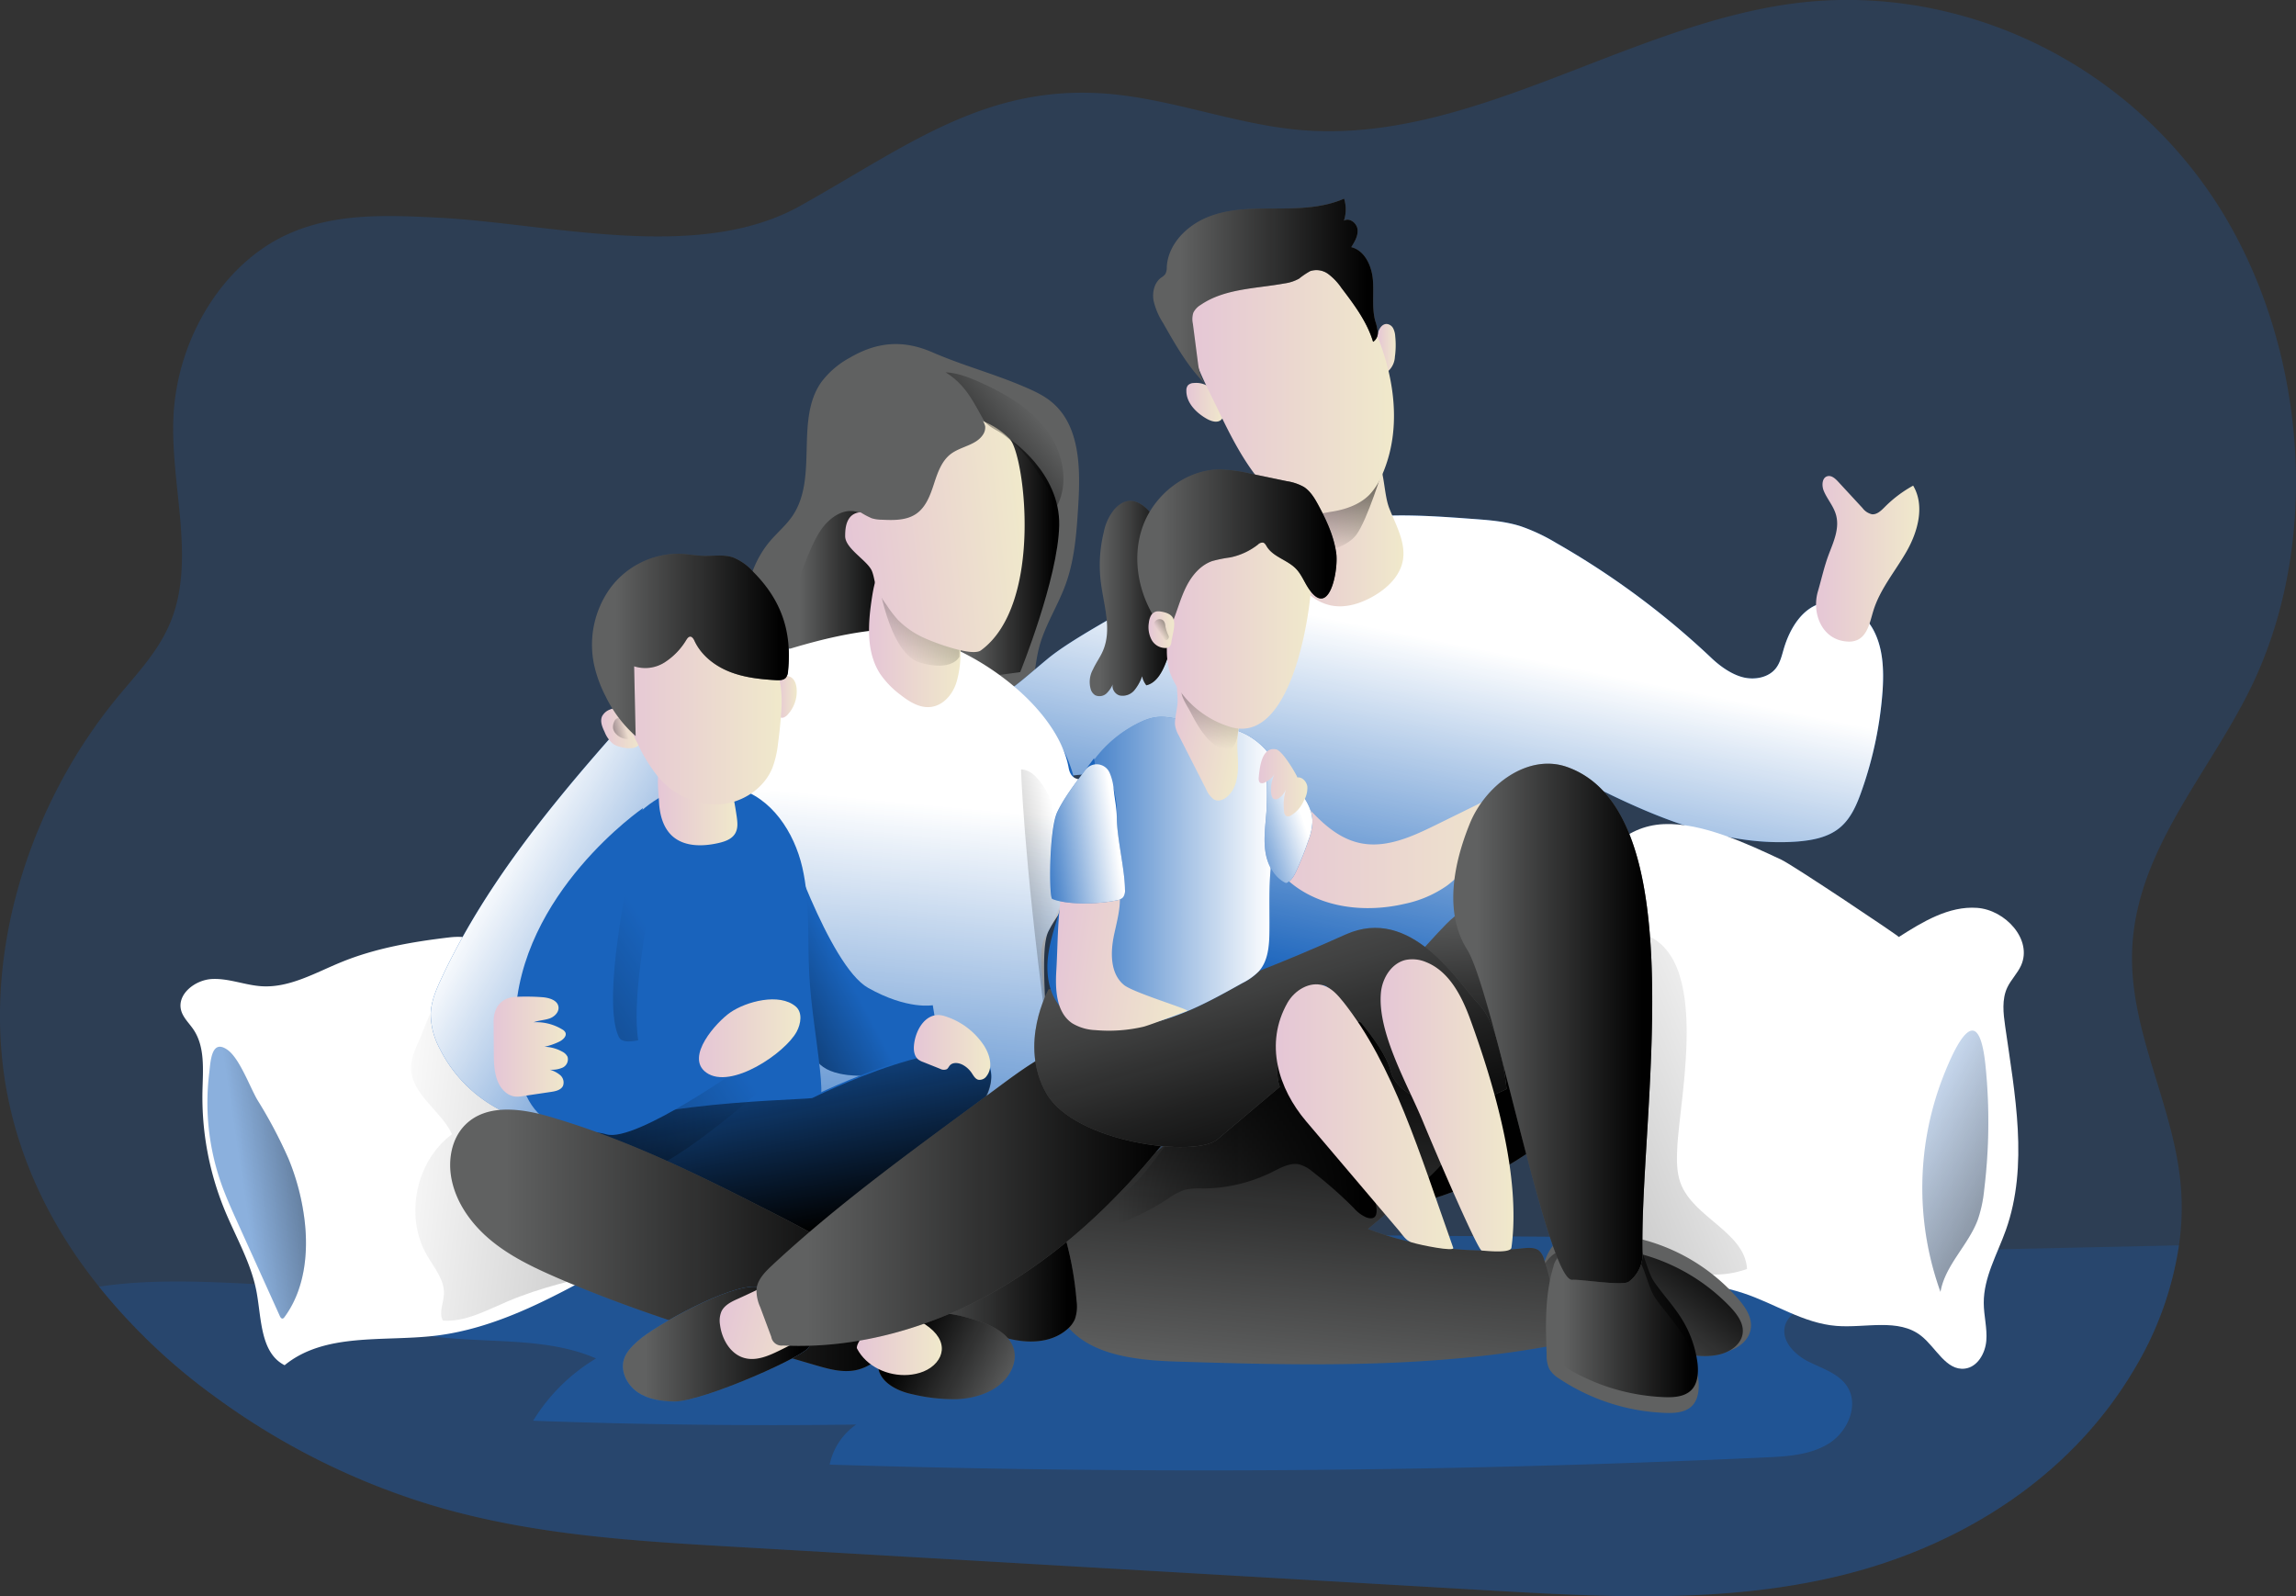 <svg id="Layer_1" data-name="Layer 1" xmlns="http://www.w3.org/2000/svg" xmlns:xlink="http://www.w3.org/1999/xlink" viewBox="0 0 684.81 476.16"><rect x="0" y="0" width="684.81" height="476.16" fill="#333333" stroke="none"/><defs><linearGradient id="linear-gradient" x1="286.87" y1="251.64" x2="317.39" y2="251.64" gradientUnits="userSpaceOnUse"><stop offset="0.12" stop-color="#010101" stop-opacity="0"/><stop offset="0.67" stop-color="#010101" stop-opacity="0.67"/><stop offset="0.95" stop-color="#010101"/></linearGradient><linearGradient id="linear-gradient-2" x1="236.18" y1="257.83" x2="267.71" y2="257.83" xlink:href="#linear-gradient"/><linearGradient id="linear-gradient-3" x1="378.41" y1="375.36" x2="400.98" y2="263.91" gradientUnits="userSpaceOnUse"><stop offset="0" stop-color="#fff" stop-opacity="0"/><stop offset="0.95" stop-color="#fff"/></linearGradient><linearGradient id="linear-gradient-4" x1="558.9" y1="390.28" x2="387.35" y2="459.18" xlink:href="#linear-gradient"/><linearGradient id="linear-gradient-5" x1="91.7" y1="425.97" x2="273.86" y2="445.8" xlink:href="#linear-gradient"/><linearGradient id="linear-gradient-6" x1="474.3" y1="494.9" x2="508.86" y2="450.7" xlink:href="#linear-gradient"/><linearGradient id="linear-gradient-7" x1="257.56" y1="463.08" x2="271.55" y2="316.55" xlink:href="#linear-gradient-3"/><linearGradient id="linear-gradient-8" x1="329.88" y1="347.75" x2="251.69" y2="363.64" xlink:href="#linear-gradient"/><linearGradient id="linear-gradient-9" x1="259.54" y1="365.93" x2="193.47" y2="400.72" xlink:href="#linear-gradient"/><linearGradient id="linear-gradient-10" x1="233.7" y1="384.69" x2="146.24" y2="335.32" xlink:href="#linear-gradient-3"/><linearGradient id="linear-gradient-11" x1="225.9" y1="372.7" x2="242.12" y2="455.92" xlink:href="#linear-gradient"/><linearGradient id="linear-gradient-12" x1="223.02" y1="365.93" x2="78.08" y2="462.56" xlink:href="#linear-gradient"/><linearGradient id="linear-gradient-13" x1="197.68" y1="323.44" x2="221.38" y2="323.44" gradientUnits="userSpaceOnUse"><stop offset="0" stop-color="#e5c6d6"/><stop offset="0.42" stop-color="#ead4d0"/><stop offset="1" stop-color="#f0e9cb"/></linearGradient><linearGradient id="linear-gradient-14" x1="180.78" y1="301.77" x2="193.02" y2="301.77" xlink:href="#linear-gradient-13"/><linearGradient id="linear-gradient-15" x1="190.04" y1="301.34" x2="174.9" y2="305.08" gradientUnits="userSpaceOnUse"><stop offset="0.12" stop-color="#010101" stop-opacity="0"/><stop offset="0.95" stop-color="#010101"/></linearGradient><linearGradient id="linear-gradient-16" x1="260.66" y1="272.89" x2="287.96" y2="272.89" xlink:href="#linear-gradient-13"/><linearGradient id="linear-gradient-17" x1="263.99" y1="287.21" x2="299.68" y2="228.57" xlink:href="#linear-gradient"/><linearGradient id="linear-gradient-18" x1="435.74" y1="346.02" x2="439.03" y2="411.85" xlink:href="#linear-gradient"/><linearGradient id="linear-gradient-19" x1="233.03" y1="292.49" x2="239.11" y2="292.49" xlink:href="#linear-gradient-13"/><linearGradient id="linear-gradient-20" x1="185.79" y1="297.11" x2="234.61" y2="297.11" xlink:href="#linear-gradient-13"/><linearGradient id="linear-gradient-21" x1="383.31" y1="240.99" x2="420.06" y2="240.99" xlink:href="#linear-gradient-13"/><linearGradient id="linear-gradient-22" x1="397.62" y1="256.32" x2="403.96" y2="205.36" xlink:href="#linear-gradient"/><linearGradient id="linear-gradient-23" x1="543.11" y1="251.37" x2="573.89" y2="251.37" xlink:href="#linear-gradient-13"/><linearGradient id="linear-gradient-24" x1="349.16" y1="218.25" x2="403.35" y2="218.25" gradientTransform="translate(-117.31 69.45) rotate(-6.36)" xlink:href="#linear-gradient-13"/><linearGradient id="linear-gradient-25" x1="178.05" y1="276.99" x2="236.76" y2="276.99" xlink:href="#linear-gradient"/><linearGradient id="linear-gradient-26" x1="386.89" y1="511.89" x2="398.88" y2="385.64" xlink:href="#linear-gradient"/><linearGradient id="linear-gradient-27" x1="323.93" y1="429.49" x2="412.06" y2="429.49" xlink:href="#linear-gradient"/><linearGradient id="linear-gradient-28" x1="462.33" y1="476.86" x2="507.94" y2="476.86" xlink:href="#linear-gradient"/><linearGradient id="linear-gradient-29" x1="135.72" y1="454.65" x2="272.69" y2="454.65" xlink:href="#linear-gradient"/><linearGradient id="linear-gradient-30" x1="187.23" y1="485.59" x2="242.81" y2="485.59" xlink:href="#linear-gradient"/><linearGradient id="linear-gradient-31" x1="62.49" y1="579.11" x2="94.47" y2="579.11" gradientTransform="translate(301.2 -103.06) rotate(14.45)" xlink:href="#linear-gradient-13"/><linearGradient id="linear-gradient-32" x1="264.63" y1="465.86" x2="322.66" y2="465.86" xlink:href="#linear-gradient"/><linearGradient id="linear-gradient-33" x1="307.69" y1="502.24" x2="270.07" y2="482.96" xlink:href="#linear-gradient"/><linearGradient id="linear-gradient-34" x1="257.02" y1="485.46" x2="282.38" y2="485.46" xlink:href="#linear-gradient-13"/><linearGradient id="linear-gradient-35" x1="412.27" y1="188.33" x2="417.74" y2="188.33" xlink:href="#linear-gradient-13"/><linearGradient id="linear-gradient-36" x1="355.3" y1="204.64" x2="366.43" y2="204.64" xlink:href="#linear-gradient-13"/><linearGradient id="linear-gradient-37" x1="355.46" y1="199.81" x2="417.19" y2="199.81" xlink:href="#linear-gradient-13"/><linearGradient id="linear-gradient-38" x1="345.39" y1="171.8" x2="412.38" y2="171.8" xlink:href="#linear-gradient"/><linearGradient id="linear-gradient-39" x1="148.68" y1="396.89" x2="170.89" y2="396.89" xlink:href="#linear-gradient-13"/><linearGradient id="linear-gradient-40" x1="227.05" y1="440.08" x2="354.12" y2="440.08" xlink:href="#linear-gradient"/><linearGradient id="linear-gradient-41" x1="376.12" y1="336.63" x2="459.2" y2="336.63" xlink:href="#linear-gradient-13"/><linearGradient id="linear-gradient-42" x1="358.35" y1="328.68" x2="393.14" y2="445.76" gradientUnits="userSpaceOnUse"><stop offset="0.12" stop-color="#010101" stop-opacity="0"/><stop offset="0.45" stop-color="#010101" stop-opacity="0.35"/><stop offset="0.67" stop-color="#010101" stop-opacity="0.67"/><stop offset="0.95" stop-color="#010101"/></linearGradient><linearGradient id="linear-gradient-43" x1="313.82" y1="344.71" x2="384.3" y2="344.71" xlink:href="#linear-gradient-3"/><linearGradient id="linear-gradient-44" x1="217.54" y1="438.8" x2="259.66" y2="438.8" gradientTransform="translate(162.31 -99.98) rotate(8.07)" xlink:href="#linear-gradient-13"/><linearGradient id="linear-gradient-45" x1="326.41" y1="263.18" x2="353.43" y2="263.18" xlink:href="#linear-gradient-42"/><linearGradient id="linear-gradient-46" x1="212.69" y1="395.45" x2="235.98" y2="395.45" gradientTransform="translate(212.78 -126.68) rotate(10.53)" xlink:href="#linear-gradient-13"/><linearGradient id="linear-gradient-47" x1="399.67" y1="305.49" x2="409.9" y2="238.61" gradientTransform="translate(-53.95 30.26) rotate(-2.84)" xlink:href="#linear-gradient"/><linearGradient id="linear-gradient-48" x1="349.48" y1="272.32" x2="392.6" y2="272.32" xlink:href="#linear-gradient-13"/><linearGradient id="linear-gradient-49" x1="340.65" y1="248.46" x2="400.1" y2="248.46" xlink:href="#linear-gradient"/><linearGradient id="linear-gradient-50" x1="365.99" y1="334.48" x2="401.48" y2="322.99" gradientUnits="userSpaceOnUse"><stop offset="0" stop-color="#fff" stop-opacity="0"/><stop offset="0.66" stop-color="#fff"/></linearGradient><linearGradient id="linear-gradient-51" x1="308.25" y1="336.19" x2="335.49" y2="332.39" xlink:href="#linear-gradient-3"/><linearGradient id="linear-gradient-52" x1="434.92" y1="389.94" x2="494.26" y2="389.94" xlink:href="#linear-gradient"/><linearGradient id="linear-gradient-53" x1="274.02" y1="397.07" x2="296.88" y2="397.07" xlink:href="#linear-gradient-13"/><linearGradient id="linear-gradient-54" x1="209.93" y1="394.35" x2="240.19" y2="394.35" xlink:href="#linear-gradient-13"/><linearGradient id="linear-gradient-55" x1="382" y1="417.76" x2="434.96" y2="417.76" xlink:href="#linear-gradient-13"/><linearGradient id="linear-gradient-56" x1="413.25" y1="414.36" x2="452.86" y2="414.36" xlink:href="#linear-gradient-13"/><linearGradient id="linear-gradient-57" x1="344.03" y1="272.46" x2="351.67" y2="272.46" xlink:href="#linear-gradient-13"/><linearGradient id="linear-gradient-58" x1="345.99" y1="273.9" x2="355.22" y2="267.61" xlink:href="#linear-gradient"/><linearGradient id="linear-gradient-59" x1="314.35" y1="203.63" x2="276.97" y2="235.13" xlink:href="#linear-gradient"/><linearGradient id="linear-gradient-60" x1="376.87" y1="318.13" x2="391.44" y2="318.13" xlink:href="#linear-gradient-13"/><linearGradient id="linear-gradient-61" x1="64.76" y1="439.22" x2="140.45" y2="427.73" xlink:href="#linear-gradient"/><linearGradient id="linear-gradient-62" x1="556.07" y1="414.9" x2="670.2" y2="478.24" xlink:href="#linear-gradient"/></defs><title>family 3</title><path d="M672.65,290.1c-12.8,26-34.36,48.63-35.26,78.46-.73,24.23,12.72,46.26,14.57,70.4a76.39,76.39,0,0,1-.6,17.16A100.3,100.3,0,0,1,638.08,493c-19.79,33.54-53.54,53.41-88.08,61.73s-70.14,6.3-105.36,4.27L221.25,546.09c-30.05-1.73-60.31-3.49-89.46-12a214.1,214.1,0,0,1-65.95-32.63,178.74,178.74,0,0,1-34.84-33C18.28,452.63,8.54,434.13,4.1,413.31-5,370.63,10.22,324.46,36.52,292.6c5.86-7.11,12.42-13.88,15.95-22.8,7.42-18.71-.26-40.48.73-61,1.17-23.58,15-45.7,34.15-54.32,14-6.34,29.57-5.69,44.62-4.92,33.19,1.64,77.51,13.63,108.12-3.49,32.89-18.36,57.12-37.93,96.13-33,17.85,2.24,35.18,8.79,53.07,10.35,50.22,4.31,96.61-30.87,146.57-37.68,45.87-6.25,94.67,13.88,123.77,55.09S695.37,243.89,672.65,290.1Z" transform="translate(-1.46 -84.64)" fill="#1963bc" opacity="0.24" style="isolation:isolate"/><path d="M254.88,191.37a26.15,26.15,0,0,0-8.51,7.33c-7.87,11.32-.78,28.44-8.55,39.84-1.9,2.8-4.57,5-6.75,7.59-4.94,5.87-7.22,13.6-7.76,21.25s.51,15.31,1.56,22.9c.29,2.06.63,4.24,2,5.81s3.8,2.28,6,2.76a218,218,0,0,0,60.23,4.54c3.5-.23,7.17-.59,10.09-2.54,6.87-4.56,6.13-14.59,8.08-22.61,1.64-6.75,5.63-12.68,8-19.21,2.75-7.51,3.3-15.61,3.79-23.59.68-11,.59-23.75-7.87-30.83-2.73-2.28-6.06-3.68-9.33-5.06-8.57-3.59-17.73-6.08-26.13-9.75C271.05,186,263.29,186.45,254.88,191.37Z" transform="translate(-1.46 -84.64)" fill="#606161"/><path d="M302.57,215.58s15.17,9.94,14.81,25.81-11.63,43.73-11.63,43.73l-18.88,2.58Z" transform="translate(-1.46 -84.64)" fill="url(#linear-gradient)"/><path d="M249.11,239.6c-2.54,2.13-4.16,5.14-5.54,8.16a83.14,83.14,0,0,0-7.39,30.61l22.85.23a4.44,4.44,0,0,0,2.26-.38,4.37,4.37,0,0,0,1.66-2.49c2.43-6.5,4.82-13.19,4.76-20.12C267.64,246.85,259.56,230.86,249.11,239.6Z" transform="translate(-1.46 -84.64)" fill="url(#linear-gradient-2)"/><path d="M416.7,238.42c8-.16,15.95.41,23.91,1,4.83.35,9.7.71,14.31,2.16a55.39,55.39,0,0,1,10.66,5A241.7,241.7,0,0,1,512,281c2.58,2.44,6,4.86,9.41,5.69s7.53.1,9.72-2.7c1.29-1.65,1.77-3.77,2.36-5.79,1.76-6,5.5-12.33,11.64-13.73,6-1.36,12.19,2.67,15.09,8.07s3.14,11.82,2.76,17.94a114.14,114.14,0,0,1-6.18,29.84c-1.46,4.21-3.27,8.55-6.74,11.34s-8,3.63-12.42,4c-25,1.89-48.8-10.06-71.05-21.69-.29,12,2.43,23.83,3.07,35.8s-1.19,24.84-9.11,33.83C450.4,395,433.4,397.08,418.14,396.41a181.51,181.51,0,0,1-38.83-6c-3.47-.93-7-2-9.77-4.33a18.71,18.71,0,0,1-4.91-7.08c-8.25-19.22-.66-49.13-8.81-68.4-42.34,8.72-83.31,10.57-123-6.6-1.78-.78-3.66-1.65-4.75-3.27-1.25-1.85-1.21-4.26-1-6.49a77.31,77.31,0,0,1,4-18.89c16,7.59,32.27,15.26,49.75,18.06s19.42-.9,33.05-12.2c9.89-8.2,33.32-19.15,43.16-27.4C372.91,240.52,396,238.86,416.7,238.42Z" transform="translate(-1.46 -84.64)" fill="#1963bc"/><path d="M416.7,238.42c8-.16,15.95.41,23.91,1,4.83.35,9.7.71,14.31,2.16a55.39,55.39,0,0,1,10.66,5A241.7,241.7,0,0,1,512,281c2.58,2.44,6,4.86,9.41,5.69s7.53.1,9.72-2.7c1.29-1.65,1.77-3.77,2.36-5.79,1.76-6,5.5-12.33,11.64-13.73,6-1.36,12.19,2.67,15.09,8.07s3.14,11.82,2.76,17.94a114.14,114.14,0,0,1-6.18,29.84c-1.46,4.21-3.27,8.55-6.74,11.34s-8,3.63-12.42,4c-25,1.89-48.8-10.06-71.05-21.69-.29,12,2.43,23.83,3.07,35.8s-1.19,24.84-9.11,33.83C450.4,395,433.4,397.08,418.14,396.41a181.51,181.51,0,0,1-38.83-6c-3.47-.93-7-2-9.77-4.33a18.71,18.71,0,0,1-4.91-7.08c-8.25-19.22-.66-49.13-8.81-68.4-42.34,8.72-83.31,10.57-123-6.6-1.78-.78-3.66-1.65-4.75-3.27-1.25-1.85-1.21-4.26-1-6.49a77.31,77.31,0,0,1,4-18.89c16,7.59,32.27,15.26,49.75,18.06s19.42-.9,33.05-12.2c9.89-8.2,33.32-19.15,43.16-27.4C372.91,240.52,396,238.86,416.7,238.42Z" transform="translate(-1.46 -84.64)" fill="url(#linear-gradient-3)"/><path d="M651.36,456.12A100.3,100.3,0,0,1,638.08,493c-19.79,33.54-53.54,53.41-88.08,61.73s-70.14,6.3-105.36,4.27L221.25,546.09c-30.05-1.73-60.31-3.49-89.46-12a214.1,214.1,0,0,1-65.95-32.63,178.74,178.74,0,0,1-34.84-33c22.81-3.58,50.7.21,66.61-.13l134.93-3q133-2.91,265.9-5.86Z" transform="translate(-1.46 -84.64)" fill="#1963bc" opacity="0.24" style="isolation:isolate"/><path d="M106.6,473.57c18.82,16.79,49.53,6.16,72.63,16.29a55.66,55.66,0,0,0-18.76,18.58q48.15,1.77,96.36,1.14a19.35,19.35,0,0,0-7.92,11.95q139.63,4.31,279.33-2.16c6.54-.3,13.42-.73,18.92-4.29s8.81-11.38,5.24-16.87c-2.52-3.88-7.39-5.32-11.53-7.4s-8.25-6.26-7-10.71c2.41-8.44,19.91-6.3,19.45-15.06-.21-3.93-4.46-6.16-8.12-7.61l8.38-3.19-229.1-1.77c-40.41-.32-81-.63-121.16,4.84C172.71,461.48,134.93,461.5,106.6,473.57Z" transform="translate(-1.46 -84.64)" fill="#1963bc" opacity="0.5" style="isolation:isolate"/><path d="M567.81,364.14c7.13-4.55,14.91-9.29,23.34-8.69s16.59,9.47,13.12,17.18c-1.06,2.36-3,4.24-4.12,6.59-1.65,3.53-1.18,7.65-.63,11.51,2.89,20.3,7.07,41.53.21,60.85-2.56,7.17-6.63,14.1-6.59,21.72,0,3.78,1.08,7.53.76,11.3s-2.64,7.83-6.39,8.29c-5.58.68-8.58-6.23-13-9.74-6.79-5.42-16.69-2.29-25.35-3-9.82-.78-18.4-6.7-27.77-9.78-11.74-3.87-24.86-3.28-35.89-8.85-12.58-6.35-20.31-19.9-22.9-33.75s-.73-28.11,1.61-42c3.14-18.62,9.33-54.29,33.57-55.3,11.45-.48,24.93,5.91,35,10.62C536.29,342.74,568.06,364,567.81,364.14Z" transform="translate(-1.46 -84.64)" fill="#fff"/><path d="M501.71,427.27c-.15,3.47-.2,7.05,1,10.3,3.87,10.35,19.15,14.56,19.83,25.59-13.58,5-30.4-1.58-37-14.47-3.47-6.8-4.2-14.6-4.88-22.2-1.42-15.95-3.15-31.91-4.27-47.88-.64-9.3.27-17.47,11.72-16.12C513,365.43,502.39,411.34,501.71,427.27Z" transform="translate(-1.46 -84.64)" opacity="0.45" fill="url(#linear-gradient-4)"/><path d="M103.35,371.6c-7.73,3.14-15.38,7.7-23.71,7.24-5-.28-9.89-2.41-14.92-2.17s-10.55,4.52-9.23,9.38c.6,2.18,2.38,3.79,3.65,5.66,3.53,5.21,2.85,12.05,2.71,18.34a88.47,88.47,0,0,0,6.56,35.39c3.4,8.29,8.11,16.18,9.65,25,1.39,7.88,1.16,17.82,8.29,21.44,11.94-9.78,29.3-7,44.64-8.76,18.16-2.08,34.69-11.07,50.69-19.9a12.46,12.46,0,0,0,4.43-3.41,11,11,0,0,0,1.48-6.11c.16-8.8-2.2-17.47-5.13-25.77a187.17,187.17,0,0,0-27.86-51.38c-6.15-8-8.89-13.49-19.2-12.28C124.54,365.55,113.52,367.46,103.35,371.6Z" transform="translate(-1.46 -84.64)" fill="#fff"/><path d="M126.43,395.07c-1.17,2.57-2.37,5.24-2.36,8.06,0,7.91,8.83,12.68,12.22,19.83-10.81,8-14.23,24.44-7.51,36.08,2.17,3.76,5.34,7.4,5.09,11.72-.15,2.66-1.58,5.48-.31,7.82,6.66.43,12.87-3,19-5.61,10.22-4.39,21.16-6.82,32-9.23-1.1-5.7-4.15-10.8-7.15-15.77-11-18.31-22.16-36.73-36.43-52.64-3.33-3.71-4.84-10.05-8.25-12.94C129.84,385.28,128.21,391.16,126.43,395.07Z" transform="translate(-1.46 -84.64)" opacity="0.45" fill="url(#linear-gradient-5)"/><path d="M520,472.21c2.06,2.38,4.06,5.35,3.67,8.58-.43,3.67-3.83,6.14-7.17,7-4.45,1.1-9.09.18-13.58-.74l-37.05-7.59a5.18,5.18,0,0,1-2.43-.94,5.44,5.44,0,0,1-1.46-2.65c-1.81-6-1.32-15.53,3.22-20.23,3.74-3.88,10.1-3.24,14.89-3A56.77,56.77,0,0,1,520,472.21Z" transform="translate(-1.46 -84.64)" fill="#606161"/><path d="M517.63,474.6c2,2.16,4,4.85,3.6,7.78-.43,3.33-3.76,5.56-7,6.31-4.36,1-8.9.17-13.3-.66l-36.32-6.88a5.55,5.55,0,0,1-2.39-.86,4.81,4.81,0,0,1-1.42-2.4c-1.78-5.46-1.3-14.08,3.15-18.35,3.67-3.51,9.91-2.93,14.6-2.72A57.46,57.46,0,0,1,517.63,474.6Z" transform="translate(-1.46 -84.64)" fill="#606161"/><path d="M517.63,474.6c2,2.16,4,4.85,3.6,7.78-.43,3.33-3.76,5.56-7,6.31-4.36,1-8.9.17-13.3-.66l-36.32-6.88a5.55,5.55,0,0,1-2.39-.86,4.81,4.81,0,0,1-1.42-2.4c-1.78-5.46-1.3-14.08,3.15-18.35,3.67-3.51,9.91-2.93,14.6-2.72A57.46,57.46,0,0,1,517.63,474.6Z" transform="translate(-1.46 -84.64)" fill="url(#linear-gradient-6)"/><path d="M313.1,300.32c7.71,8.43,10.85,20.37,10.17,31.78s-4.85,22.35-10.24,32.43c-2.71,5.07,1,19.32.29,25-.89,6.94-1.67,7.12-2.64,14.06-1.08,7.77-9.87,11.83-15.39,17.4a233.29,233.29,0,0,1-23.72,20.92c-11.34,8.7-25.1,16.71-39.14,14-5.89-1.13-11.27-4.08-16.45-7.11q-9.53-5.57-18.72-11.66a8.43,8.43,0,0,1-4.9-8.46C191.68,417,191,405,193.6,393.54c2.22-9.91,6.78-19.18,9-29.08,4.36-19.38-.41-40.15,5.27-59.19,1.06-3.55,2.57-7.13,5.39-9.54,2.36-2,5.41-3,8.37-4,12.56-4,25.2-8.07,38.27-9.73C282,279.22,298.24,284.05,313.1,300.32Z" transform="translate(-1.46 -84.64)" fill="#1963bc"/><path d="M320.2,313.69c2.09,11.57,23.6-10.83,22.93,1.18s-23.53,36.88-28.92,47.49c-2.71,5.34-.32,23.26-1.06,29.27-.89,7.31-1.5,4.69-2.47,12-1.08,8.17-9.87,9.67-15.39,15.54a237,237,0,0,1-23.72,22c-11.34,9.17-25.1,17.6-39.14,14.77-5.89-1.19-11.27-4.3-16.45-7.49q-9.53-5.85-18.72-12.28a11.38,11.38,0,0,1-3.91-3.83,12.37,12.37,0,0,1-1-5.07c-.68-12.38-1.34-24.94,1.24-37,2.22-10.43,6.78-20.18,9-30.6,4.36-20.4-.41-42.26,5.27-62.3,1.06-3.73,2.57-7.51,5.39-10,2.36-2.13,5.41-3.18,8.37-4.18,12.56-4.24,25.2-8.49,38.27-10.24C282,269.91,316.33,292.18,320.2,313.69Z" transform="translate(-1.46 -84.64)" fill="url(#linear-gradient-7)"/><path d="M306,314.16s.71,25.16,7.34,75.4c0,0,11.42-22.48,11.66-25.6S317.92,314.16,306,314.16Z" transform="translate(-1.46 -84.64)" fill="url(#linear-gradient-8)"/><path d="M235,331.32s13.63,41.38,25.39,48,19.28,5.17,19.28,5.17l2.82,16.93s-29.35,9.24-37.15,0S235,331.32,235,331.32Z" transform="translate(-1.46 -84.64)" fill="#1963bc"/><path d="M235,331.32s13.63,41.38,25.39,48,19.28,5.17,19.28,5.17l2.82,16.93s-29.35,9.24-37.15,0S235,331.32,235,331.32Z" transform="translate(-1.46 -84.64)" fill="url(#linear-gradient-9)"/><path d="M133,376.75c-1.46,3.16-2.86,6.45-3.05,9.93a21.92,21.92,0,0,0,2.64,10.7,41.36,41.36,0,0,0,20.92,19.7c9.53,4,20.17,4.26,30.51,4.35,3.34,0,6.94,0,9.64-2,4.07-2.95,4.4-8.8,4.34-13.83a83.67,83.67,0,0,1-19.74-12.88,11.94,11.94,0,0,1-3.55-4.39c-1.09-2.85,0-6,1.12-8.86A125.07,125.07,0,0,1,201.68,340c8.72-9,19.49-18,20.47-30.51a14.11,14.11,0,0,0-1.72-8.53c-1.63-2.63-4.35-4.37-7.14-5.7-9.74-4.69-15.87-6-23.15,2.06s-14.63,16.46-21.6,25C154.81,339.13,142.19,357,133,376.75Z" transform="translate(-1.46 -84.64)" fill="#1963bc"/><path d="M133,376.75c-1.46,3.16-2.86,6.45-3.05,9.93a21.92,21.92,0,0,0,2.64,10.7,41.36,41.36,0,0,0,20.92,19.7c9.53,4,20.17,4.26,30.51,4.35,3.34,0,6.94,0,9.64-2,4.07-2.95,4.4-8.8,4.34-13.83a83.67,83.67,0,0,1-19.74-12.88,11.94,11.94,0,0,1-3.55-4.39c-1.09-2.85,0-6,1.12-8.86A125.07,125.07,0,0,1,201.68,340c8.72-9,19.49-18,20.47-30.51a14.11,14.11,0,0,0-1.72-8.53c-1.63-2.63-4.35-4.37-7.14-5.7-9.74-4.69-15.87-6-23.15,2.06s-14.63,16.46-21.6,25C154.81,339.13,142.19,357,133,376.75Z" transform="translate(-1.46 -84.64)" fill="url(#linear-gradient-10)"/><path d="M181.11,344.13c-4,10.65-4.65,22.21-4.71,33.57-.07,12.81.79,26.22,7.33,37.25,9.18,15.49,29.7,23.2,46.82,17.6,5-1.65,9.9-4.47,12.76-8.93,3.63-5.66,3.44-12.89,2.75-19.57-1-9.55-2.7-19-3.22-28.61-.59-10.72.33-21.63-2.09-32.1s-9.19-20.85-19.58-23.59C202.3,314.79,187.44,327,181.11,344.13Z" transform="translate(-1.46 -84.64)" fill="#1963bc"/><path d="M243.68,411.73s47.25-23.28,52.9-9.17S262,445.59,255,449.11s-28.21,5.65-28.21,5.65-59.25-13.41-54.31-27.51S238,412.44,243.68,411.73Z" transform="translate(-1.46 -84.64)" fill="#1963bc"/><path d="M243.68,412.2s47.25-23.28,52.9-9.17S262,446.06,255,449.58s-28.21,5.65-28.21,5.65-59.25-13.41-54.31-27.51S238,412.91,243.68,412.2Z" transform="translate(-1.46 -84.64)" fill="url(#linear-gradient-11)"/><path d="M200.3,331s-37,25.39-38.09,63.13,18.69,37.56,27.51,40.2,41.61-27.15,41.61-27.15l-12-15.17s-23.65,12.48-26.21,7.41C186.55,386.34,200.3,331,200.3,331Z" transform="translate(-1.46 -84.64)" fill="url(#linear-gradient-12)"/><path d="M193.25,325.68s-37,25.39-38.09,63.13S173.5,420.37,182.31,423s42-21.16,42-21.16l-12-15.17s-23.65,12.48-26.21,7.41C179.49,381.05,193.25,325.68,193.25,325.68Z" transform="translate(-1.46 -84.64)" fill="#1963bc"/><path d="M198,323.59c.16,3.86,1.17,7.94,4.05,10.5,3.63,3.21,9.11,3.09,13.81,2,1.83-.43,3.78-1.11,4.79-2.7s.78-3.47.53-5.26q-.63-4.39-1.63-8.72a9.56,9.56,0,0,0-1.28-3.42,8.62,8.62,0,0,0-3.36-2.59c-3.4-1.69-11.59-4.77-15.23-2.38C196.74,312.9,197.88,320.71,198,323.59Z" transform="translate(-1.46 -84.64)" fill="url(#linear-gradient-13)"/><path d="M183.28,296.33a4.39,4.39,0,0,0-2.22,1.93c-.69,1.48,0,3.21.72,4.68a8.61,8.61,0,0,0,2.69,3.7,7.38,7.38,0,0,0,2.33.88,8.29,8.29,0,0,0,3.39.24,3.46,3.46,0,0,0,2.63-2,3.76,3.76,0,0,0,.13-2C192.12,298.43,189.17,294,183.28,296.33Z" transform="translate(-1.46 -84.64)" fill="url(#linear-gradient-14)"/><path d="M186.32,298.72a2.22,2.22,0,0,0-1.29.55,2.27,2.27,0,0,0-.42.72,3.5,3.5,0,0,0-.28,2,3.17,3.17,0,0,0,.74,1.43,4.88,4.88,0,0,0,4.1,1.66,1.37,1.37,0,0,0,.69-.22c.46-.34.43-1,.33-1.58a15.29,15.29,0,0,0-1.1-3.87C188.62,298.44,187.29,298.57,186.32,298.72Z" transform="translate(-1.46 -84.64)" fill="url(#linear-gradient-15)"/><path d="M286.87,287.7c-1,3.8-3.95,7.42-7.86,7.83-3.23.35-6.26-1.52-8.83-3.52a26.82,26.82,0,0,1-6.21-6.37c-4.28-6.59-3.61-15.14-2.41-22.91.67-4.3,1.73-9.05,5.32-11.52a5,5,0,0,1,2.75-1,6,6,0,0,1,2.19.49c4.95,1.92,8.77,6.08,11.32,10.73C287.5,269.39,289.29,278.81,286.87,287.7Z" transform="translate(-1.46 -84.64)" fill="url(#linear-gradient-16)"/><path d="M263.19,256.32s3.05,23.22,12.73,26,11.7-1.79,11.7-1.79l.26-17.09Z" transform="translate(-1.46 -84.64)" fill="url(#linear-gradient-17)"/><path d="M414.8,444.8c-4,.21-8.12.09-11.79-1.51-10.22-4.45-12.49-17.67-13.34-28.79-.53-6.81-1-14,2.15-20.12,4.29-8.35,13.06-11,20.6-15.38,9.41-5.51,13.06-11.23,20.4-18.71,13.33-13.6,36.44-12,47.8,4.43C507.11,403,447.14,443.1,414.8,444.8Z" transform="translate(-1.46 -84.64)" fill="#606161"/><path d="M414.8,444.8c-4,.21-8.12.09-11.79-1.51-10.22-4.45-12.49-17.67-13.34-28.79-.53-6.81-1-14,2.15-20.12,4.29-8.35,13.06-11,20.6-15.38,9.41-5.51,13.06-11.23,20.4-18.71,13.33-13.6,36.44-12,47.8,4.43C507.11,403,447.14,443.1,414.8,444.8Z" transform="translate(-1.46 -84.64)" fill="url(#linear-gradient-18)"/><path d="M237,286.49c1.31.48,1.9,2,2.05,3.39a10.17,10.17,0,0,1-2.52,7.78,3.19,3.19,0,0,1-1.31,1,1.4,1.4,0,0,1-1.52-.35,2.06,2.06,0,0,1-.35-.91C233,295.28,232.08,284.66,237,286.49Z" transform="translate(-1.46 -84.64)" fill="url(#linear-gradient-19)"/><path d="M234.51,296.54c-.22,3.33-.56,6.64-1,9.94a29.6,29.6,0,0,1-1.68,7.23c-2.57,6.31-9.2,10.54-16,10.88a22.9,22.9,0,0,1-18-8.12,48.73,48.73,0,0,1-6.35-10.36A64,64,0,0,1,186.85,295c-1.71-6.08-1.57-13.07,2.14-18.17a15.06,15.06,0,0,1,5-4.39c3.47-1.87,7.51-2.3,11.45-2.6a31.71,31.71,0,0,1,8.92.23,22.88,22.88,0,0,1,6.29,2.49c4.24,2.35,9,5.89,11.47,10.16C234.47,286.68,234.81,292.1,234.51,296.54Z" transform="translate(-1.46 -84.64)" fill="url(#linear-gradient-20)"/><path d="M415.82,236.24c2,5.08,5,10.22,4.06,15.58-.86,4.72-4.72,8.37-8.9,10.73-3.67,2.08-7.94,3.47-12.11,2.77-5.14-.86-9.35-4.84-11.71-9.48s-3.13-9.93-3.59-15.12a32.27,32.27,0,0,1,.28-10.15A18.39,18.39,0,0,1,394.38,218c4.43-1.9,12.35-2.55,16.24,1.13C414.67,223,413.89,231.26,415.82,236.24Z" transform="translate(-1.46 -84.64)" fill="url(#linear-gradient-21)"/><path d="M414.07,224.11s-4.76,15.7-8.11,20.11-12,5.46-12,5.46L388.33,231Z" transform="translate(-1.46 -84.64)" fill="url(#linear-gradient-22)"/><path d="M552.34,276a6.27,6.27,0,0,0,3-.42c3.16-1.36,3.85-5.4,4.85-8.69,2-6.56,6.62-11.92,10-17.88s5.39-13.62,1.89-19.51a37.15,37.15,0,0,0-8.47,6.38c-1.07,1.08-2.33,2.32-3.84,2.16a4.91,4.91,0,0,1-2.8-1.86l-7.29-7.89c-.85-.91-1.95-1.91-3.15-1.6-1.64.41-1.76,2.76-1.13,4.33,1,2.44,2.85,4.47,3.61,7,1.27,4.16-.71,8.3-2.15,12.13-1.33,3.55-2.12,7.26-3.19,10.9C541.77,267.49,544.82,275.5,552.34,276Z" transform="translate(-1.46 -84.64)" fill="url(#linear-gradient-23)"/><path d="M294,278.66c-2.62,1.9-13.86-2.31-16.79-3.68a25.73,25.73,0,0,1-8-5.51,36.56,36.56,0,0,1-3.46-4.57,21.57,21.57,0,0,1-3.09-5.67c-.43-1.39-.58-2.86-1.12-4.21-1.26-3.15-8-6.68-8-10.45,0-1.9.18-3.92,1.3-5.45s3.55-2.25,5-1c-.78-2.46-.88-13.64.33-15.92a19.75,19.75,0,0,1,5.06-5.8c6.41-5.29,14.78-8.56,23.05-7.7a23.64,23.64,0,0,1,14.33,6.85C307.09,220.2,312.8,265,294,278.66Z" transform="translate(-1.46 -84.64)" fill="url(#linear-gradient-24)"/><path d="M226.19,255.28a16.08,16.08,0,0,0-6.18-4.4c-2.79-.9-5.81-.35-8.73-.44-2.19-.06-4.36-.48-6.55-.6A25.42,25.42,0,0,0,183.53,260a28.88,28.88,0,0,0-4.81,23.23,38.82,38.82,0,0,0,3.42,9.21,37.57,37.57,0,0,0,8.91,11.76l-.45-20.8a10.78,10.78,0,0,0,9.05-1.15,20.35,20.35,0,0,0,6.5-6.71c.29-.45.66-1,1.2-1s1,.69,1.25,1.26c2,4.31,6,7.43,10.37,9.18s9.19,2.28,13.91,2.55c1.07.06,2.3.05,3-.76a3.49,3.49,0,0,0,.63-2C237.73,272.9,234.43,263.59,226.19,255.28Z" transform="translate(-1.46 -84.64)" fill="#606161"/><path d="M226.19,255.28a16.08,16.08,0,0,0-6.18-4.4c-2.79-.9-5.81-.35-8.73-.44-2.19-.06-4.36-.48-6.55-.6A25.42,25.42,0,0,0,183.53,260a28.88,28.88,0,0,0-4.81,23.23,38.82,38.82,0,0,0,3.42,9.21,37.57,37.57,0,0,0,8.91,11.76l-.45-20.8a10.78,10.78,0,0,0,9.05-1.15,20.35,20.35,0,0,0,6.5-6.71c.29-.45.66-1,1.2-1s1,.69,1.25,1.26c2,4.31,6,7.43,10.37,9.18s9.19,2.28,13.91,2.55c1.07.06,2.3.05,3-.76a3.49,3.49,0,0,0,.63-2C237.73,272.9,234.43,263.59,226.19,255.28Z" transform="translate(-1.46 -84.64)" fill="url(#linear-gradient-25)"/><path d="M345.78,428.68c-8.16,6.28-17.11,11.82-23.46,19.93s-9.53,19.79-4.49,28.76c6.31,11.24,21.47,13,34.35,13.41,37.78,1.2,75.91,2.1,113.05-4.92A64.85,64.85,0,0,0,462,460.3a5.82,5.82,0,0,0-1.34-2.45c-1.31-1.22-3.34-1-5.12-.84a98.2,98.2,0,0,1-46.08-5.77L422,440.7c7.17-6,14.83-12.84,16.26-22.08,1.9-12.35-8.81-23.8-20.82-27.25-11.32-3.25-32.32-3.54-40.88,5.1C365.94,407.21,358.06,419.24,345.78,428.68Z" transform="translate(-1.46 -84.64)" fill="#606161"/><path d="M345.78,428.68c-8.16,6.28-17.11,11.82-23.46,19.93s-9.53,19.79-4.49,28.76c6.31,11.24,21.47,13,34.35,13.41,37.78,1.2,75.91,2.1,113.05-4.92A64.85,64.85,0,0,0,462,460.3a5.82,5.82,0,0,0-1.34-2.45c-1.31-1.22-3.34-1-5.12-.84a98.2,98.2,0,0,1-46.08-5.77L422,440.7c7.17-6,14.83-12.84,16.26-22.08,1.9-12.35-8.81-23.8-20.82-27.25-11.32-3.25-32.32-3.54-40.88,5.1C365.94,407.21,358.06,419.24,345.78,428.68Z" transform="translate(-1.46 -84.64)" fill="url(#linear-gradient-26)"/><path d="M408.9,447.75a10.61,10.61,0,0,1-3.65-2.76A126.58,126.58,0,0,0,393,434.19a10.43,10.43,0,0,0-4-2.21c-2.74-.6-5.42.93-7.92,2.18a47.1,47.1,0,0,1-20.92,5,19.91,19.91,0,0,0-5.29.38,18.93,18.93,0,0,0-5.13,2.73,71.79,71.79,0,0,1-25.82,10.46c1.42-4.05,5.44-6.46,8.92-9a55.85,55.85,0,0,0,10.22-9.57c3.34-4,6.15-8.58,10.15-12,3.34-2.83,7.36-4.71,11.32-6.57l16.69-7.8a13.73,13.73,0,0,1,5.06-1.6c4.1-.17,7.38,3.28,9.83,6.57A101.92,101.92,0,0,1,407.36,432C408.54,434.63,416.29,450.42,408.9,447.75Z" transform="translate(-1.46 -84.64)" fill="url(#linear-gradient-27)"/><path d="M470.44,458.24a6.74,6.74,0,0,0-3.74.92,6.23,6.23,0,0,0-1.93,3.35c-2.57,8.47-2.33,17.51-2,26.36a9.29,9.29,0,0,0,.78,4.12,8.72,8.72,0,0,0,3,2.92,61.18,61.18,0,0,0,31.67,10.2c2.81.1,5.93-.12,7.92-2.11s2.22-5.44,1.81-8.38A33.32,33.32,0,0,0,503.48,483c-2.41-3.95-5.62-7.35-8.28-11.13-2.51-3.58-3.35-11.35-6.89-13.74S474.74,458,470.44,458.24Z" transform="translate(-1.46 -84.64)" fill="#606161"/><path d="M470.21,453.53a6.75,6.75,0,0,0-3.74.93,6.17,6.17,0,0,0-1.93,3.35c-2.58,8.47-2.34,17.51-2,26.36a9.36,9.36,0,0,0,.78,4.11,8.74,8.74,0,0,0,3.05,2.93A61.24,61.24,0,0,0,498,501.41c2.81.09,5.92-.13,7.91-2.11s2.22-5.44,1.81-8.38a33.15,33.15,0,0,0-4.51-12.62c-2.41-3.95-5.61-7.35-8.27-11.14-2.52-3.57-3.35-11.34-6.9-13.73S474.5,453.33,470.21,453.53Z" transform="translate(-1.46 -84.64)" fill="url(#linear-gradient-28)"/><path d="M166.94,418.21c-9-2.82-20-4.69-26.66,1.91-4.12,4.06-5.26,10.46-4.16,16.14,1.42,7.39,6.17,13.81,12,18.57s12.71,8,19.61,11c24.84,10.74,50.87,18.4,76.83,26,4,1.17,8.14,2.35,12.2,1.51,7.66-1.61,12-9.56,15.27-16.66a3.77,3.77,0,0,0-1.35-5.5c-13.95-12.55-30-20.33-46.66-28.83C205.67,433.05,186.71,424.1,166.94,418.21Z" transform="translate(-1.46 -84.64)" fill="#606161"/><path d="M166.94,418.21c-9-2.82-20-4.69-26.66,1.91-4.12,4.06-5.26,10.46-4.16,16.14,1.42,7.39,6.17,13.81,12,18.57s12.71,8,19.61,11c24.84,10.74,50.87,18.4,76.83,26,4,1.17,8.14,2.35,12.2,1.51,7.66-1.61,12-9.56,15.27-16.66a3.77,3.77,0,0,0-1.35-5.5c-13.95-12.55-30-20.33-46.66-28.83C205.67,433.05,186.71,424.1,166.94,418.21Z" transform="translate(-1.46 -84.64)" fill="url(#linear-gradient-29)"/><path d="M191.73,484.61c-1.75,1.56-3.5,3.29-4.19,5.53-1.12,3.62,1,7.67,4.1,9.8s7.07,2.7,10.87,2.77c8.58.14,41.2-14.45,40.29-16.57-2.09-4.82-9.81-17-15.7-17.63C219.21,467.65,197.16,479.79,191.73,484.61Z" transform="translate(-1.46 -84.64)" fill="#1963bc"/><path d="M191.73,484.61c-1.75,1.56-3.5,3.29-4.19,5.53-1.12,3.62,1,7.67,4.1,9.8s7.07,2.7,10.87,2.77c8.58.14,41.2-14.45,40.29-16.57-2.09-4.82-9.81-17-15.7-17.63C219.21,467.65,197.16,479.79,191.73,484.61Z" transform="translate(-1.46 -84.64)" fill="#606161"/><path d="M191.73,484.61c-1.75,1.56-3.5,3.29-4.19,5.53-1.12,3.62,1,7.67,4.1,9.8s7.07,2.7,10.87,2.77c8.58.14,41.2-14.45,40.29-16.57-2.09-4.82-9.81-17-15.7-17.63C219.21,467.65,197.16,479.79,191.73,484.61Z" transform="translate(-1.46 -84.64)" fill="url(#linear-gradient-30)"/><path d="M221.59,472.05c-2,.88-4.13,1.93-5,3.9a7.28,7.28,0,0,0-.37,3.9c.55,4.33,3.14,8.8,7.36,9.9,3.59.94,7.3-.74,10.63-2.38,5-2.47,10.16-5.07,13.77-9.34,1.31-1.55,2.44-3.56,1.9-5.52a7.54,7.54,0,0,0-2-3c-3.26-3.38-6.41-6.26-10.9-4.46C231.75,467.14,226.68,469.77,221.59,472.05Z" transform="translate(-1.46 -84.64)" fill="url(#linear-gradient-31)"/><path d="M282.57,476.06c6.31,2,12.07,5.58,18.41,7.51s13.91,1.93,18.86-2.48a8.25,8.25,0,0,0,2.21-2.9,11.63,11.63,0,0,0,.51-5.54,98.78,98.78,0,0,0-3-17.5,12.46,12.46,0,0,0-2.71-5.72c-2.59-2.63-6.77-2.62-10.47-2.43l-19.67,1c-6.55.33-14.1,1.21-17.67,6.71a20.71,20.71,0,0,0-2.32,6c-1.09,4-4.32,9.64.28,12.16,2,1.11,5,1,7.19,1.32C276.81,474.58,280,476.06,282.57,476.06Z" transform="translate(-1.46 -84.64)" fill="#606161"/><path d="M282.57,476.06c6.31,2,12.07,5.58,18.41,7.51s13.91,1.93,18.86-2.48a8.25,8.25,0,0,0,2.21-2.9,11.63,11.63,0,0,0,.51-5.54,98.78,98.78,0,0,0-3-17.5,12.46,12.46,0,0,0-2.71-5.72c-2.59-2.63-6.77-2.62-10.47-2.43l-19.67,1c-6.55.33-14.1,1.21-17.67,6.71a20.71,20.71,0,0,0-2.32,6c-1.09,4-4.32,9.64.28,12.16,2,1.11,5,1,7.19,1.32C276.81,474.58,280,476.06,282.57,476.06Z" transform="translate(-1.46 -84.64)" fill="url(#linear-gradient-32)"/><path d="M273.71,500.56A53.22,53.22,0,0,0,287,502c4.51-.22,9.15-1.51,12.57-4.26s5.39-7.12,4.19-10.9c-1.56-4.94-7.53-7.4-13-8.95-5.33-1.51-11.5-2.61-16.53,0a22.64,22.64,0,0,0-5.76,4.8,22.38,22.38,0,0,0-4.1,5.19C260.88,494.72,266.94,499.18,273.71,500.56Z" transform="translate(-1.46 -84.64)" fill="#606161"/><path d="M273.71,500.56A53.22,53.22,0,0,0,287,502c4.51-.22,9.15-1.51,12.57-4.26s5.39-7.12,4.19-10.9c-1.56-4.94-7.53-7.4-13-8.95-5.33-1.51-11.5-2.61-16.53,0a22.64,22.64,0,0,0-5.76,4.8,22.38,22.38,0,0,0-4.1,5.19C260.88,494.72,266.94,499.18,273.71,500.56Z" transform="translate(-1.46 -84.64)" fill="url(#linear-gradient-33)"/><path d="M257.09,486.93c2.79,5.36,9.21,8.27,15.24,7.85,3.15-.22,6.39-1.33,8.43-3.74,3.69-4.37,1.47-10.78-10.87-14.77C264.92,474.66,256.15,485.14,257.09,486.93Z" transform="translate(-1.46 -84.64)" fill="url(#linear-gradient-34)"/><path d="M412.5,183.84c.33-1.26,1.25-2.59,2.55-2.56a2.42,2.42,0,0,1,1.94,1.3,5.93,5.93,0,0,1,.61,2.35,25.39,25.39,0,0,1-.1,6.16,6.16,6.16,0,0,1-1.88,4.15.37.37,0,0,1-.64-.1,15.26,15.26,0,0,1-2.17-5.56C412.47,187.69,412,185.74,412.5,183.84Z" transform="translate(-1.46 -84.64)" fill="url(#linear-gradient-35)"/><path d="M357.41,198.9a2.39,2.39,0,0,0-1.66.71,2.36,2.36,0,0,0-.44,1.49c-.08,3.64,2.89,6.65,6.06,8.45,1.34.76,3.16,1.35,4.31.32s.78-2.87.2-4.29C364.38,201.86,362,198.44,357.41,198.9Z" transform="translate(-1.46 -84.64)" fill="url(#linear-gradient-36)"/><path d="M364.15,205.63c4.52,9.4,9.18,19,16.64,26.29a17.6,17.6,0,0,0,17.13,5.46c4.38-.61,8.85-2,12-5.17a20.17,20.17,0,0,0,3.93-6.28c6.69-15.64,2.68-34-5.28-49.06-2.47-4.66-5.46-9.28-9.94-12-6.32-3.9-14.44-3.38-21.55-1.3-6.21,1.82-20,6.5-21.33,13.93C354.14,186.45,360.43,197.91,364.15,205.63Z" transform="translate(-1.46 -84.64)" fill="url(#linear-gradient-37)"/><path d="M348.37,181a20.65,20.65,0,0,1-2.87-6.8c-.39-2.45.26-5.21,2.23-6.7a5.22,5.22,0,0,0,1.29-1.09,4,4,0,0,0,.44-2.09c.36-6.84,6-12.48,12.41-15s13.43-2.47,20.28-2.49,13.93-.17,20.2-2.93a10.69,10.69,0,0,1-.05,6.57c1.62-1,3.84.68,4.06,2.59s-.85,3.68-1.87,5.3c4,1,6.07,5.51,6.44,9.61s-.35,8.33.69,12.32a16.06,16.06,0,0,1,.76,3.33A3.08,3.08,0,0,1,411,186.6c-1.81-6-5.66-11.11-9.45-16.09a17.38,17.38,0,0,0-3.9-4.12,5.94,5.94,0,0,0-5.41-.88,23.45,23.45,0,0,0-3.33,2.25,12.27,12.27,0,0,1-4.33,1.42c-8.56,1.58-17.88,1.5-25.05,6.44a5.61,5.61,0,0,0-2.14,2.29,6.45,6.45,0,0,0-.14,3.3l1.49,11.49c.32,2.48.79,5.13,2.66,6.94C355.91,194.34,352.1,187.57,348.37,181Z" transform="translate(-1.46 -84.64)" fill="#606161"/><path d="M348.37,181a20.65,20.65,0,0,1-2.87-6.8c-.39-2.45.26-5.21,2.23-6.7a5.22,5.22,0,0,0,1.29-1.09,4,4,0,0,0,.44-2.09c.36-6.84,6-12.48,12.41-15s13.43-2.47,20.28-2.49,13.93-.17,20.2-2.93a10.69,10.69,0,0,1-.05,6.57c1.62-1,3.84.68,4.06,2.59s-.85,3.68-1.87,5.3c4,1,6.07,5.51,6.44,9.61s-.35,8.33.69,12.32a16.06,16.06,0,0,1,.76,3.33A3.08,3.08,0,0,1,411,186.6c-1.81-6-5.66-11.11-9.45-16.09a17.38,17.38,0,0,0-3.9-4.12,5.94,5.94,0,0,0-5.41-.88,23.45,23.45,0,0,0-3.33,2.25,12.27,12.27,0,0,1-4.33,1.42c-8.56,1.58-17.88,1.5-25.05,6.44a5.61,5.61,0,0,0-2.14,2.29,6.45,6.45,0,0,0-.14,3.3l1.49,11.49c.32,2.48.79,5.13,2.66,6.94C355.91,194.34,352.1,187.57,348.37,181Z" transform="translate(-1.46 -84.64)" fill="url(#linear-gradient-38)"/><path d="M155.2,382a64.72,64.72,0,0,1,8,.1c2,.15,4.55.86,4.83,2.87.23,1.59-1.22,3-2.73,3.5s-3.17.55-4.68,1.11a14.87,14.87,0,0,1,8.53,2.13,2.31,2.31,0,0,1,.92.86c.54,1.09-.66,2.22-1.74,2.76a19.06,19.06,0,0,1-4.5,1.56,11.43,11.43,0,0,1,5.32,1.45,3.44,3.44,0,0,1,1.59,1.54,2.74,2.74,0,0,1-1.49,3.23,7.94,7.94,0,0,1-3.82.61,8.49,8.49,0,0,1,3.11,1.62,2.91,2.91,0,0,1,.85,3.18c-.59,1.27-2.19,1.63-3.57,1.83l-8.35,1.24a8.48,8.48,0,0,1-2.56.13,5.56,5.56,0,0,1-2.92-1.48c-3-2.75-3.23-7.31-3.25-11.37l-.06-9.39C148.65,385.32,150.8,382.26,155.2,382Z" transform="translate(-1.46 -84.64)" fill="url(#linear-gradient-39)"/><path d="M299,409.1c6.58-4.88,13.26-9.83,20.93-12.71s16.58-3.49,23.85.27,12.17,12.59,9.76,20.41c-1,3.36-3.22,6.22-5.42,8.94-13.92,17.24-30.37,32.66-49.6,43.65S257.11,487.07,235,486a3.12,3.12,0,0,1-3.5-2.6l-3.29-8.83a12.27,12.27,0,0,1-1.12-5.32c.27-2.88,2.5-5.14,4.61-7.12C252.55,442.68,276.14,426,299,409.1Z" transform="translate(-1.46 -84.64)" fill="#606161"/><path d="M299,409.1c6.58-4.88,13.26-9.83,20.93-12.71s16.58-3.49,23.85.27,12.17,12.59,9.76,20.41c-1,3.36-3.22,6.22-5.42,8.94-13.92,17.24-30.37,32.66-49.6,43.65S257.11,487.07,235,486a3.12,3.12,0,0,1-3.5-2.6l-3.29-8.83a12.27,12.27,0,0,1-1.12-5.32c.27-2.88,2.5-5.14,4.61-7.12C252.55,442.68,276.14,426,299,409.1Z" transform="translate(-1.46 -84.64)" fill="url(#linear-gradient-40)"/><path d="M407.65,336.23c7.62,1.38,15.19-2.13,22.15-5.55l16.81-8.26a16.65,16.65,0,0,1,6.61-2.18c2.33-.09,4.89,1,5.71,3.22.91,2.41-.59,5.14-2.63,6.71s-4.57,2.36-6.83,3.59c-6.56,3.59-10.45,10.67-16.48,15.1a34.11,34.11,0,0,1-12.54,5.38c-11.62,2.73-24.77,1.34-34-6.26-5.68-4.68-16.44-24.38-6-29.68,5.31-2.68,8.81,4.78,11.82,8C396.54,330.87,401.37,335.09,407.65,336.23Z" transform="translate(-1.46 -84.64)" fill="url(#linear-gradient-41)"/><path d="M314.22,379.75s-9.15,16.34-.66,31.05,44.44,19.28,51,13.72,18.63-15.68,18.63-15.68-2.94-6.87,2.61-17.65,8.82-13.72,11.11-12.42,17.32,17,19.28,25.17,14.71,10.78,18.63,11.11,16-5.56,16-5.56-1.63-18.3-8.17-25.16-20.26-29.74-39.87-20.92-33.33,13.73-33.33,13.73Z" transform="translate(-1.46 -84.64)" fill="#606161"/><path d="M314.22,379.75s-9.15,16.34-.66,31.05,44.44,19.28,51,13.72,18.63-15.68,18.63-15.68-2.94-6.87,2.61-17.65,8.82-13.72,11.11-12.42,17.32,17,19.28,25.17,14.71,10.78,18.63,11.11,16-5.56,16-5.56-1.63-18.3-8.17-25.16-20.26-29.74-39.87-20.92-33.33,13.73-33.33,13.73Z" transform="translate(-1.46 -84.64)" fill="url(#linear-gradient-42)"/><path d="M322,322.9c-2.59,9.21-1.4,19.09-3.3,28.47-1.18,5.88-3.56,11.48-4.49,17.4s-.14,12.59,4.12,16.82a18.52,18.52,0,0,0,9.21,4.54c7.69,1.7,15.78.54,23.23-2s14.37-6.4,21.24-10.24a18.19,18.19,0,0,0,4.92-3.52c2.71-3,3.09-7.46,3.15-11.54.13-8.14-.44-16.37,1.14-24.36,1.11-5.67,3.3-11.21,3.11-17a21.23,21.23,0,0,0-11.19-17.74c-5.79-3-12.39-3.09-18.67-4.31-5.27-1-7.93-1.77-13.09.71A36.79,36.79,0,0,0,322,322.9Z" transform="translate(-1.46 -84.64)" fill="#1963bc"/><path d="M322,322.9c-2.59,9.21-1.4,19.09-3.3,28.47-1.18,5.88-3.56,11.48-4.49,17.4s-.14,12.59,4.12,16.82a18.52,18.52,0,0,0,9.21,4.54c7.69,1.7,15.78.54,23.23-2s14.37-6.4,21.24-10.24a18.19,18.19,0,0,0,4.92-3.52c2.71-3,3.09-7.46,3.15-11.54.13-8.14-.44-16.37,1.14-24.36,1.11-5.67,3.3-11.21,3.11-17a21.23,21.23,0,0,0-11.19-17.74c-5.79-3-12.39-3.09-18.67-4.31-5.27-1-7.93-1.77-13.09.71A36.79,36.79,0,0,0,322,322.9Z" transform="translate(-1.46 -84.64)" fill="url(#linear-gradient-43)"/><path d="M316.53,374c-.36,5.78-.07,12.62,4.72,15.87a14.47,14.47,0,0,0,6.95,2.05,45.62,45.62,0,0,0,14.27-1c1.7-.39,13.18-4.78,13.18-4.78-.47-.72-16.4-5.51-19-7.73-4.19-3.5-4-9.95-2.83-15.28s2.83-11.11.47-16-12.31-9.33-14.55-2.69C316.74,353.2,317.09,364.8,316.53,374Z" transform="translate(-1.46 -84.64)" fill="url(#linear-gradient-44)"/><path d="M333.88,236.53a15.27,15.27,0,0,0-3.2,6.84,41.23,41.23,0,0,0-.88,14.93c.85,6.84,3.36,14,.67,20.37-.84,2-2.13,3.69-3,5.62a7.73,7.73,0,0,0-.61,6.18,3.15,3.15,0,0,0,1.27,1.56,3.07,3.07,0,0,0,3.42-.61,9,9,0,0,0,2-3.1c-.79,1.41.31,3.35,1.87,3.77a4.55,4.55,0,0,0,4.35-1.53,13.52,13.52,0,0,0,2.34-4.22,6.42,6.42,0,0,0,1.27,2.72c3-.72,4.72-3.93,5.84-6.85,3.1-8.08,5-16.79,4-25.38C352.4,250.28,343.15,226.35,333.88,236.53Z" transform="translate(-1.46 -84.64)" fill="#606161"/><path d="M333.88,236.53a15.27,15.27,0,0,0-3.2,6.84,41.23,41.23,0,0,0-.88,14.93c.85,6.84,3.36,14,.67,20.37-.84,2-2.13,3.69-3,5.62a7.73,7.73,0,0,0-.61,6.18,3.15,3.15,0,0,0,1.27,1.56,3.07,3.07,0,0,0,3.42-.61,9,9,0,0,0,2-3.1c-.79,1.41.31,3.35,1.87,3.77a4.55,4.55,0,0,0,4.35-1.53,13.52,13.52,0,0,0,2.34-4.22,6.42,6.42,0,0,0,1.27,2.72c3-.72,4.72-3.93,5.84-6.85,3.1-8.08,5-16.79,4-25.38C352.4,250.28,343.15,226.35,333.88,236.53Z" transform="translate(-1.46 -84.64)" fill="url(#linear-gradient-45)"/><path d="M370.52,308.06c.16,3.44.52,7-.55,10.36s-4.22,6.08-6.56,4.61a7.42,7.42,0,0,1-2.22-3L353,303.94a8.25,8.25,0,0,1-1.08-3.21c-.11-2,.75-4.9.78-6.79,0-3.18-.72-7.47,0-9.34s5.38,1.81,6.57.31,3.36-1.46,4.93-.69c3.28,1.61,5.76,5.32,6.52,9.77.17,1,.41,1.91.62,2.88.36,1.67.48.82.1,2.63A31.56,31.56,0,0,0,370.52,308.06Z" transform="translate(-1.46 -84.64)" fill="url(#linear-gradient-46)"/><path d="M356.43,296.86c2.36,4.5,5,9.33,9.7,11.35a2.71,2.71,0,0,0,1.64.3,2.46,2.46,0,0,0,1.12-.68c1.49-1.51,1.75-3.81,1.92-5.93l.4-4.89a1.78,1.78,0,0,0-.19-1.23,1.83,1.83,0,0,0-.76-.51l-11.31-5c-1.31-.59-4.26-1.65-5,.25C353.36,292,355.75,295.55,356.43,296.86Z" transform="translate(-1.46 -84.64)" fill="url(#linear-gradient-47)"/><path d="M368.77,301.59A28.85,28.85,0,0,1,352.87,290a19.06,19.06,0,0,1-2.5-4.9,22.45,22.45,0,0,1-.88-6.27,54.37,54.37,0,0,1,5.25-24.58,20.72,20.72,0,0,1,3.39-5.33c3-3.26,7.55-4.72,11.94-5.45a68.73,68.73,0,0,1,10.23-.82,13.18,13.18,0,0,1,5.69.81,10.59,10.59,0,0,1,3.44,2.73c2.54,2.85,2.61,6.71,3.13,10.55C393.13,260.84,388.23,306.88,368.77,301.59Z" transform="translate(-1.46 -84.64)" fill="url(#linear-gradient-48)"/><path d="M400,249.59c-.71-5.06-2.9-9.78-5.33-14.28-1.11-2.05-2.35-4.14-4.3-5.41a14.91,14.91,0,0,0-5.08-1.72l-10.71-2.24a45.4,45.4,0,0,0-9.19-1.27c-10.25,0-19.77,7.52-23.16,17.19s-1.06,20.87,5,29.11a2.72,2.72,0,0,0,1.67,1.28c1.15.13,1.94-1.12,2.37-2.2,1.38-3.45,2.33-7.08,4-10.41s4.23-6.41,7.75-7.64a39.91,39.91,0,0,1,5.35-1.08,20,20,0,0,0,8.26-3.82,1.94,1.94,0,0,1,1.57-.61c.52.14.8.69,1.08,1.15,1.93,3.18,6.21,4,8.79,6.73,1.48,1.55,2.29,3.59,3.43,5.4C397.86,269.86,400.73,254.82,400,249.59Z" transform="translate(-1.46 -84.64)" fill="#606161"/><path d="M400,249.59c-.71-5.06-2.9-9.78-5.33-14.28-1.11-2.05-2.35-4.14-4.3-5.41a14.91,14.91,0,0,0-5.08-1.72l-10.71-2.24a45.4,45.4,0,0,0-9.19-1.27c-10.25,0-19.77,7.52-23.16,17.19s-1.06,20.87,5,29.11a2.72,2.72,0,0,0,1.67,1.28c1.15.13,1.94-1.12,2.37-2.2,1.38-3.45,2.33-7.08,4-10.41s4.23-6.41,7.75-7.64a39.91,39.91,0,0,1,5.35-1.08,20,20,0,0,0,8.26-3.82,1.94,1.94,0,0,1,1.57-.61c.52.14.8.69,1.08,1.15,1.93,3.18,6.21,4,8.79,6.73,1.48,1.55,2.29,3.59,3.43,5.4C397.86,269.86,400.73,254.82,400,249.59Z" transform="translate(-1.46 -84.64)" fill="url(#linear-gradient-49)"/><path d="M387.72,318.86c2.52,3.2,5.16,6.72,5.19,10.79a16.94,16.94,0,0,1-1.16,5.55c-1.05,3.12-2.27,6.19-3.62,9.19-.69,1.51-1.56,3.14-3.12,3.69-3.54-1.63-5.56-5.54-6.13-9.4s0-7.77.29-11.66c.19-2.75.22-5.5.16-8.25,0-1.59-1.19-6.77-.33-8C380.88,308.08,386.43,317.23,387.72,318.86Z" transform="translate(-1.46 -84.64)" fill="#1963bc"/><path d="M387.72,318.86c2.52,3.2,5.16,6.72,5.19,10.79a16.94,16.94,0,0,1-1.16,5.55c-1.05,3.12-2.27,6.19-3.62,9.19-.69,1.51-1.56,3.14-3.12,3.69-3.54-1.63-5.56-5.54-6.13-9.4s0-7.77.29-11.66c.19-2.75.22-5.5.16-8.25,0-1.59-1.19-6.77-.33-8C380.88,308.08,386.43,317.23,387.72,318.86Z" transform="translate(-1.46 -84.64)" fill="url(#linear-gradient-50)"/><path d="M327.78,310.8c-3.49,4.87-8.44,10.7-11,16.12-2.44,5.22-2.5,25.46-1.46,25.87,4.77,1.92,14.21,1.5,19.23.4a3.2,3.2,0,0,0,1.85-.89A3.42,3.42,0,0,0,337,350c-.05-6.05-2.38-15.3-2.44-21.35a29.81,29.81,0,0,0-.95-8.74c-.88-2.8-2.58-7-5.49-6.56Z" transform="translate(-1.46 -84.64)" fill="#1963bc"/><path d="M332.38,315.08a4.22,4.22,0,0,0-7.22-.75c-3,4-6.4,8.43-8.34,12.59-2.44,5.22-2.5,25.46-1.46,25.87,4.77,1.92,14.21,1.5,19.23.4a3.2,3.2,0,0,0,1.85-.89A3.42,3.42,0,0,0,337,350c-.05-6.05-2.38-15.3-2.44-21.35,0-2.94-.67-5.81-.95-8.74A15.49,15.49,0,0,0,332.38,315.08Z" transform="translate(-1.46 -84.64)" fill="url(#linear-gradient-51)"/><path d="M439.84,330.33c4.67-11.52,17.37-21.06,29.07-16.88,38.5,13.76,21.4,105.33,22.47,145.22a10.22,10.22,0,0,1-4.14,8.32c-1.85,1.32-14.54-.83-16.8-.6-7.32.75-23.67-86.22-31.39-98.49C432.1,356.85,435,342.24,439.84,330.33Z" transform="translate(-1.46 -84.64)" fill="#606161"/><path d="M439.84,330.33c4.67-11.52,17.37-21.06,29.07-16.88,38.5,13.76,21.4,105.33,22.47,145.22a10.22,10.22,0,0,1-4.14,8.32c-1.85,1.32-14.54-.83-16.8-.6-7.32.75-23.67-86.22-31.39-98.49C432.1,356.85,435,342.24,439.84,330.33Z" transform="translate(-1.46 -84.64)" fill="url(#linear-gradient-52)"/><path d="M274.06,396.49c-.14,1.54.11,3.27,1.32,4.22a5.73,5.73,0,0,0,1.48.75l5,2a2.28,2.28,0,0,0,2,.11c.4-.26.58-.74.89-1.1.91-1.05,2.63-.84,3.86-.19a7.49,7.49,0,0,1,2.62,2.35c.56.82,1.06,1.83,2,2.09a2.52,2.52,0,0,0,2.52-1.13c2-2.61.92-6.47-.91-9.22a21.69,21.69,0,0,0-11.74-8.66C277.89,386.09,274.49,391.62,274.06,396.49Z" transform="translate(-1.46 -84.64)" fill="url(#linear-gradient-53)"/><path d="M238.8,384.88c2.07,1.76,1.56,5.13.27,7.52-3.4,6.32-19.62,17.44-26.95,12.19-6.51-4.66,3.16-15.19,7.18-17.95C224,383.4,233.9,380.7,238.8,384.88Z" transform="translate(-1.46 -84.64)" fill="url(#linear-gradient-54)"/><path d="M391,419.08l27.73,32.67c1.14,1.36,2.05,2.95,3.74,3.48,2.79.87,12.87,2.85,12.44,1.66-10.11-28.45-17.87-54.67-32.83-73.42-1.61-2-3.44-4.09-5.91-4.88-4.07-1.31-8.56,1.43-10.69,5.15C378.52,396,382.79,409.37,391,419.08Z" transform="translate(-1.46 -84.64)" fill="url(#linear-gradient-55)"/><path d="M413.33,380.81c.39-4.37,3.13-8.85,7.41-9.83a10.36,10.36,0,0,1,6,.63c6.94,2.73,10.71,10.14,13.26,17.14,7.3,20.05,15.14,46.92,12.27,68.05-.24,1.74-7.13,1-8.88.87-1.11-.09-12.57-26.5-17.74-39C421.23,408.07,412.28,392.64,413.33,380.81Z" transform="translate(-1.46 -84.64)" fill="url(#linear-gradient-56)"/><path d="M347.65,267.06a3.71,3.71,0,0,0-1.37,0,2.54,2.54,0,0,0-1.56,1.26,5.62,5.62,0,0,0-.59,2,8.12,8.12,0,0,0,.79,5.14,4.69,4.69,0,0,0,4.36,2.47,1.79,1.79,0,0,0,.93-.32,2.31,2.31,0,0,0,.63-1.53c.28-1.88,1.15-4.62.7-6.5C351.14,267.86,349.16,267.28,347.65,267.06Z" transform="translate(-1.46 -84.64)" fill="url(#linear-gradient-57)"/><path d="M347.33,269.32a1.78,1.78,0,0,0-1.64,1.12,2.75,2.75,0,0,0-.11,1.18,5.35,5.35,0,0,0,.79,2.59,2.93,2.93,0,0,0,2.7,1.43,1,1,0,0,0,.86-1.5,11.68,11.68,0,0,1-.87-2.64C349,270.45,348.61,269.35,347.33,269.32Z" transform="translate(-1.46 -84.64)" fill="url(#linear-gradient-58)"/><path d="M261.47,239.24a10.47,10.47,0,0,0,2.95.43c3.55.17,7.39.25,10.31-1.76s4.2-5.57,5.29-8.91,2.3-6.92,5.11-9c3-2.22,7.39-2.54,9.46-5.62a3.84,3.84,0,0,0,.71-2.59,5.78,5.78,0,0,0-1.63-2.79,11.1,11.1,0,0,0-4.22-3.44A10.16,10.16,0,0,0,286,205a99.16,99.16,0,0,0-10.9.49c-3.62.34-7.31.84-10.54,2.5a24.17,24.17,0,0,0-7.88,7.12,24.83,24.83,0,0,0-4.48,8.23c-1,3.44-.84,7.81,1.69,10.6A22.92,22.92,0,0,0,261.47,239.24Z" transform="translate(-1.46 -84.64)" fill="#606161"/><path d="M283.49,195.71c3.62.15,7.06,1.54,10.36,3,7.39,3.35,14.7,7.52,19.62,14s7,15.62,3.28,22.82a78,78,0,0,0-9.1-14.67,38,38,0,0,0-7-6.63c-2.13-1.52-4.71-2.31-6-4.65C291.52,204,289.24,199.24,283.49,195.71Z" transform="translate(-1.46 -84.64)" fill="url(#linear-gradient-59)"/><path d="M376.89,316.54c-.06.62,0,1.38.53,1.66a1.5,1.5,0,0,0,1.2-.11,7.13,7.13,0,0,0,3-2.52,10.42,10.42,0,0,0-1,5.81c.08.66.31,1.42.93,1.64a1.69,1.69,0,0,0,1.49-.39,5.7,5.7,0,0,0,2.17-3.16,16,16,0,0,0-.75,7.29,1.62,1.62,0,0,0,.65,1.31,1.47,1.47,0,0,0,1.3-.13,9.34,9.34,0,0,0,3.87-4.35,7.43,7.43,0,0,0,1.11-4.31c-.2-1.49-1.52-2.93-3-2.74.22,0-4.24-8-6.38-8.39C377.81,307.38,377.19,313.43,376.89,316.54Z" transform="translate(-1.46 -84.64)" fill="url(#linear-gradient-60)"/><path d="M78.28,412.83a139.9,139.9,0,0,1,9.19,17.37,70.22,70.22,0,0,1,4.82,18.34c1.22,10,0,20.89-6,29a.93.93,0,0,1-.52.42c-.39.06-.67-.36-.83-.72q-6.28-13.89-12.56-27.77c-1.84-4.06-3.68-8.13-5.13-12.34a72.63,72.63,0,0,1-3.39-32.38c.4-3.29.58-10.32,5.38-7C72.94,400.3,76,409,78.28,412.83Z" transform="translate(-1.46 -84.64)" fill="#1963bc" opacity="0.5" style="isolation:isolate"/><path d="M78.28,412.83a139.9,139.9,0,0,1,9.19,17.37,70.22,70.22,0,0,1,4.82,18.34c1.22,10,0,20.89-6,29a.93.93,0,0,1-.52.42c-.39.06-.67-.36-.83-.72q-6.28-13.89-12.56-27.77c-1.84-4.06-3.68-8.13-5.13-12.34a72.63,72.63,0,0,1-3.39-32.38c.4-3.29.58-10.32,5.38-7C72.94,400.3,76,409,78.28,412.83Z" transform="translate(-1.46 -84.64)" fill="url(#linear-gradient-61)"/><path d="M580.23,470c1.39-8,8.31-13.92,11.14-21.55a38.82,38.82,0,0,0,1.89-8.88,166.35,166.35,0,0,0,.41-36.92c-1.82-18.09-7.37-10.05-12.28,2.24A91.6,91.6,0,0,0,580.23,470Z" transform="translate(-1.46 -84.64)" fill="#1963bc" opacity="0.24" style="isolation:isolate"/><path d="M580.23,470c1.39-8,8.31-13.92,11.14-21.55a38.82,38.82,0,0,0,1.89-8.88,166.35,166.35,0,0,0,.41-36.92c-1.82-18.09-7.37-10.05-12.28,2.24A91.6,91.6,0,0,0,580.23,470Z" transform="translate(-1.46 -84.64)" fill="url(#linear-gradient-62)"/></svg>
